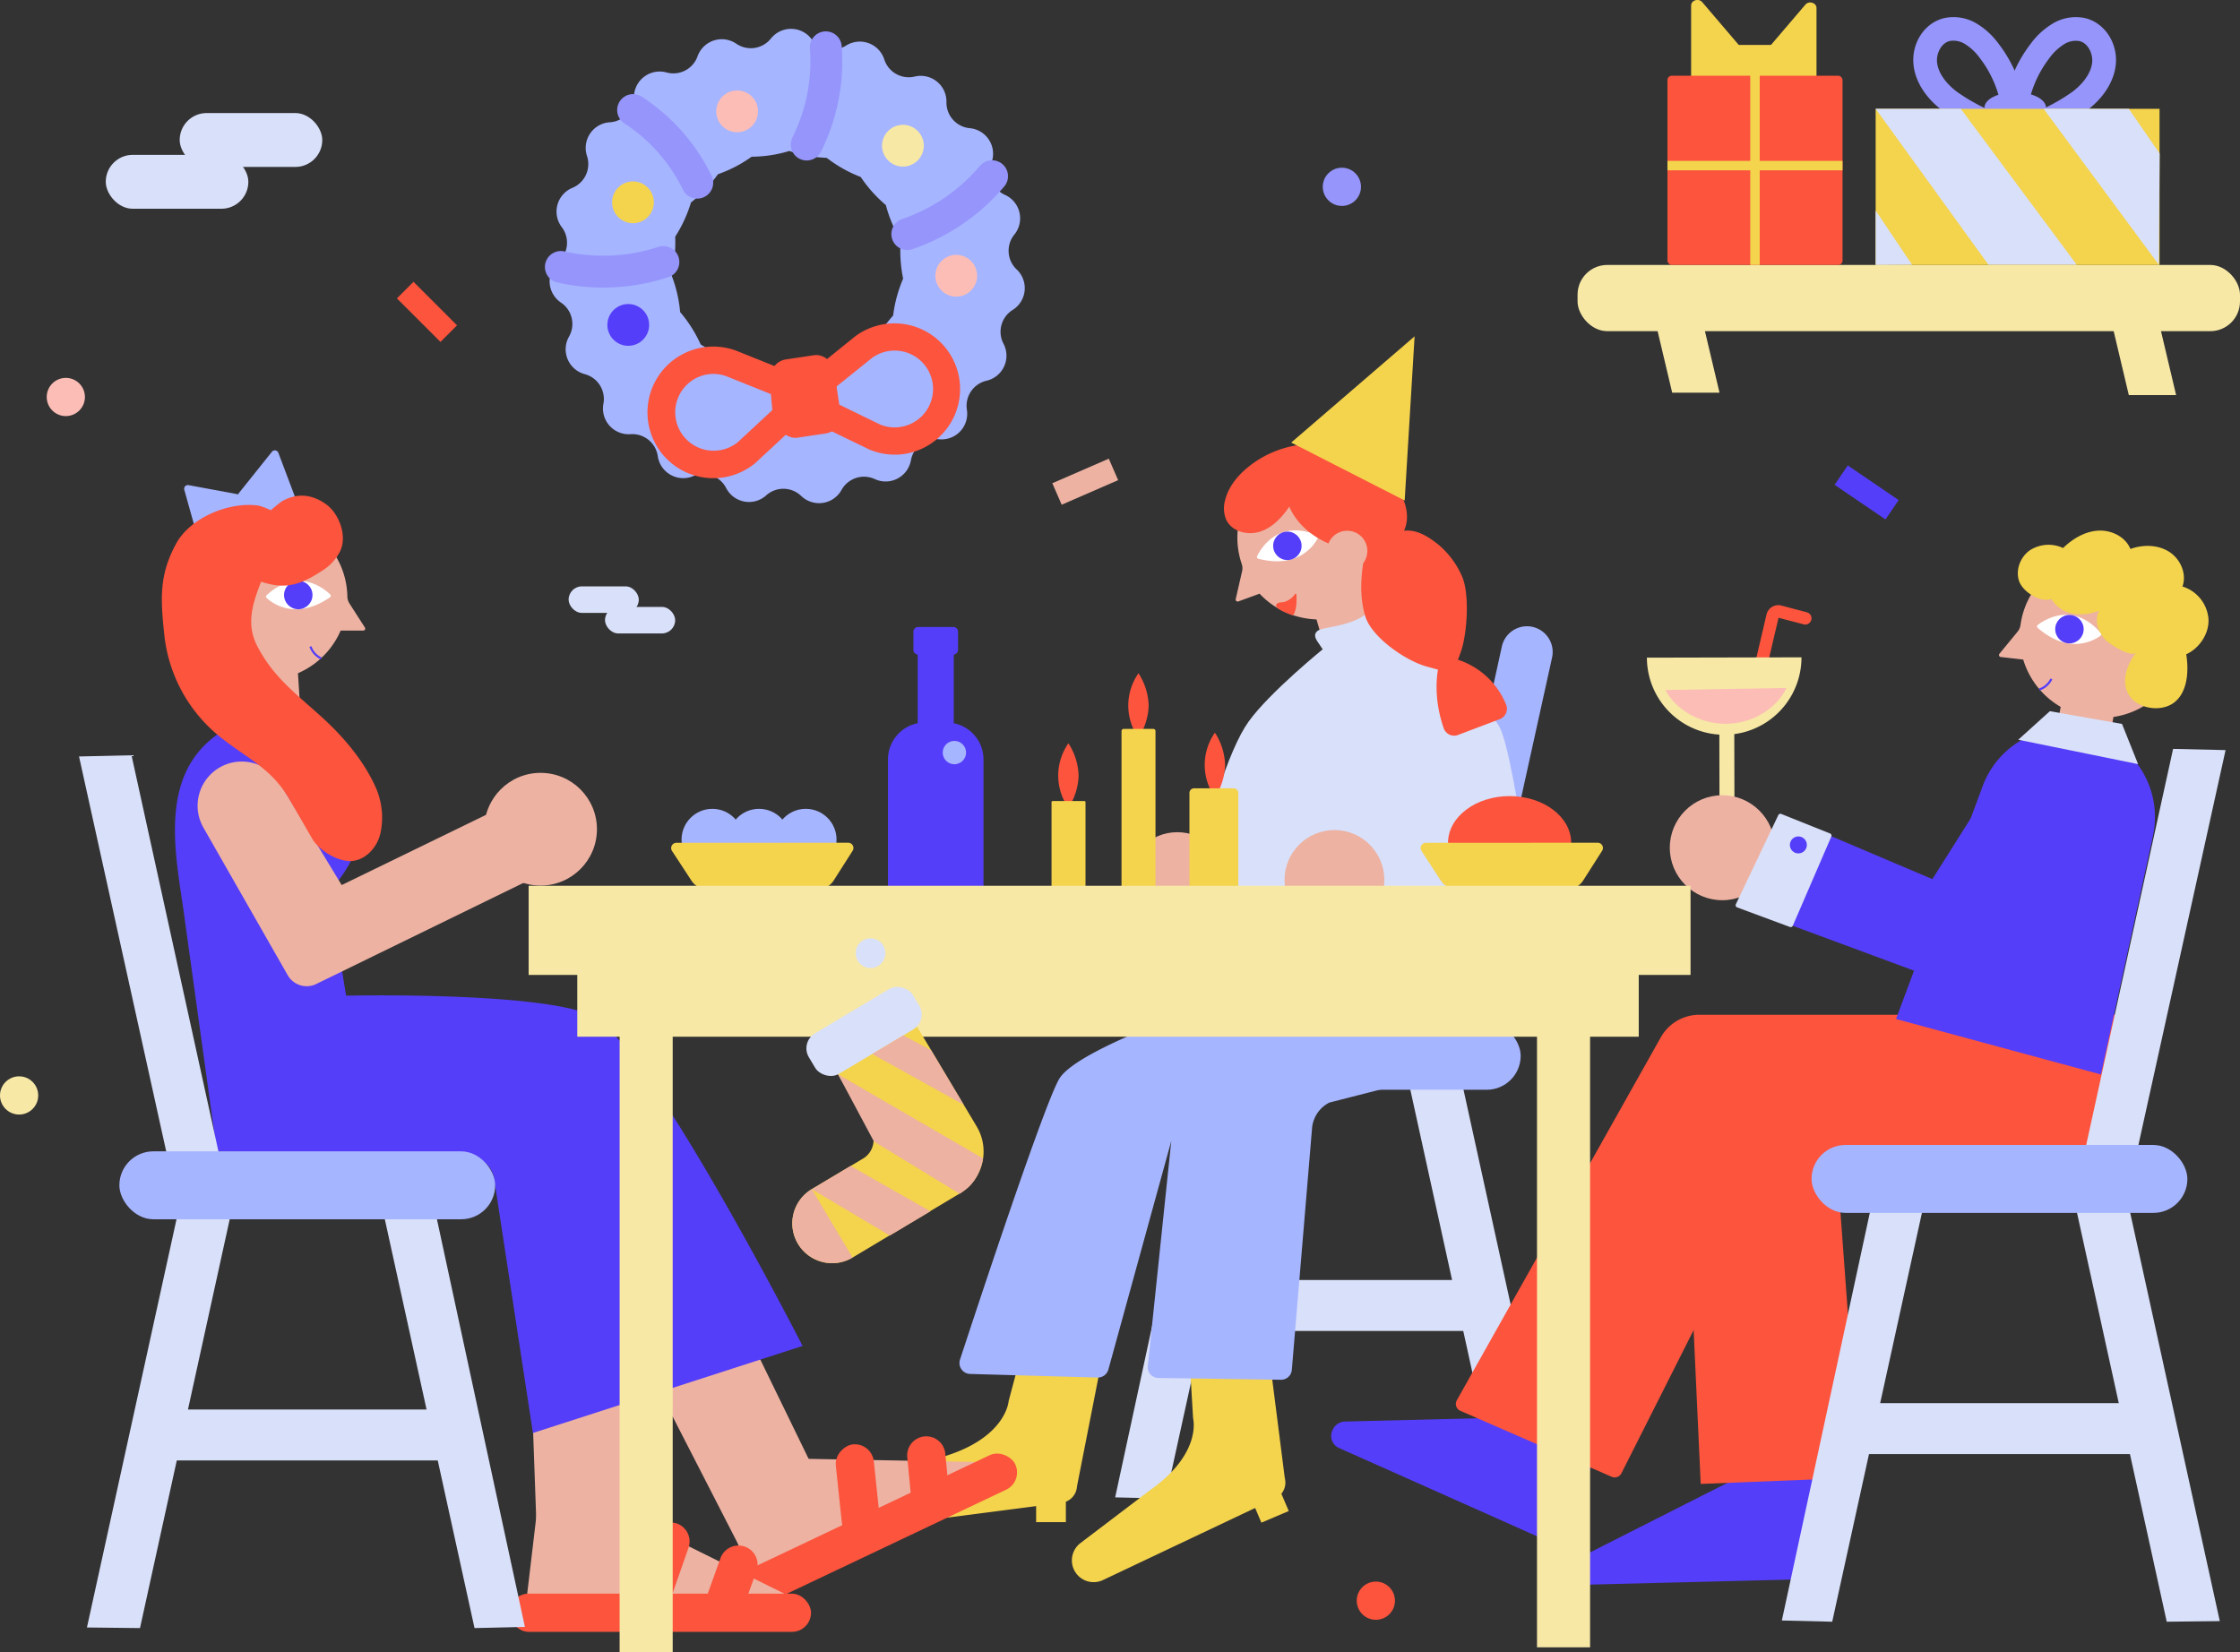 <svg xmlns="http://www.w3.org/2000/svg" viewBox="0 0 1055 778.24"><rect x="0" y="0" width="1055" height="778.24" fill="#333333" stroke="none"/><defs><style>.cls-1{fill:#553ef9;}.cls-2{fill:#d9e0f9;}.cls-3{fill:#a6b5ff;}.cls-4{fill:#f4d34d;}.cls-5{fill:#edb2a2;}.cls-6{fill:#fff;}.cls-7{fill:#fc543d;}.cls-8{fill:#9595fc;}.cls-9{fill:#fcbdb6;}.cls-10{fill:#f7e8a6;}.cls-11,.cls-12{fill:none;}.cls-11{stroke:#9595fc;stroke-linecap:round;stroke-linejoin:round;stroke-width:15px;}.cls-12{stroke:#553ef9;stroke-miterlimit:10;}</style></defs><g id="chair_center" data-name="chair center"><line class="cls-1" x1="580.21" y1="507.33" x2="537.21" y2="703.33"/><polygon class="cls-2" points="548.94 705.9 525.22 705.33 568.49 504.76 591.94 509.9 548.94 705.9"/><line class="cls-1" x1="718.21" y1="294.33" x2="675.21" y2="490.33"/><path class="cls-3" d="M748.94,576.9l-23.45-5.14,40.86-186.25A12.14,12.14,0,0,1,778.48,376h0A12.13,12.13,0,0,1,790,390.73Z" transform="translate(-59 -81)"/><line class="cls-1" x1="675.21" y1="507.33" x2="718.21" y2="703.33"/><polygon class="cls-2" points="706.49 705.9 663.49 509.9 688.48 509.62 731.48 705.62 706.49 705.9"/><rect class="cls-3" x="539.21" y="481.33" width="177" height="32" rx="16"/><line class="cls-1" x1="555.93" y1="614.94" x2="704.34" y2="614.94"/><rect class="cls-2" x="555.93" y="602.94" width="148.42" height="24"/></g><g id="Girl_center" data-name="Girl center"><path class="cls-4" d="M620.93,749.16s4.42,16.4-20.32,33.82l-32.73,24.87A10.26,10.26,0,0,0,565.13,821h0a10.25,10.25,0,0,0,13.24,4.33L659.7,786.8a8.2,8.2,0,0,0,4.42-9.51l-7-55-37.92-2.18Z" transform="translate(-59 -81)"/><rect class="cls-4" x="650" y="783" width="14" height="13" transform="translate(-315.84 239.61) rotate(-23.07)"/><path class="cls-2" d="M683,386s-26,21-36,35c-19.19,26.87-40,136-40,136l180-5s-14-116-22-129-37-46-42-51Z" transform="translate(-59 -81)"/><polygon class="cls-5" points="617.75 283.9 624.02 305.37 648.61 298.65 641.45 275.39 617.75 283.9"/><path class="cls-5" d="M672.05,296.6a38.54,38.54,0,0,0-28.21,50.07,6.26,6.26,0,0,1,.16,3.43l-3,13.09a.94.94,0,0,0,1.24,1.11l10-3.65a38.52,38.52,0,1,0,19.79-64Z" transform="translate(-59 -81)"/><path class="cls-6" d="M651.08,343c1.84-3.77,10-17.54,28.3-9.88a.84.84,0,0,1,.42,1.15c-1.65,3.22-9.09,14.89-28.19,9.9A.83.83,0,0,1,651.08,343Z" transform="translate(-59 -81)"/><circle class="cls-1" cx="606.33" cy="257.11" r="6.7"/><path class="cls-7" d="M737,393s-4.2,13.45,2,31.11a5.19,5.19,0,0,0,6.75,3.07l19.58-7.42a5.22,5.22,0,0,0,3-6.9A36.79,36.79,0,0,0,743,391Z" transform="translate(-59 -81)"/><path class="cls-7" d="M661,365a15.78,15.78,0,0,1,2.61-.39,9.34,9.34,0,0,0,5.33-3.79.35.35,0,0,1,.64.17c.15,3.17.18,6.4-1.16,9.22a.88.88,0,0,1-1.14.46C664.74,369.58,657.35,367.06,661,365Z" transform="translate(-59 -81)"/><path class="cls-2" d="M684.18,390.18l-4.48-6.7c-.78-1.16-1.59-2.52-1.19-3.86.48-1.62,2.41-2.24,4.07-2.58,5.79-1.2,11.76-2.15,17-5,3.08-1.66,5.8-3.92,8.86-5.62s6.67-2.83,10.05-1.93c1.39.37,2.85,1.29,3,2.72a4.11,4.11,0,0,1-1,2.68c-1.36,2-3,3.78-4.13,5.94s-1.45,4.89-.1,6.9Z" transform="translate(-59 -81)"/><path class="cls-7" d="M702.06,340.89c-2.13,10.05-3,20.65,0,30.49s19.07,20.95,29,23.62c11.66,3.14,12,4.4,16-7,3-8.61,4.27-27.82.31-36a40.79,40.79,0,0,0-11-14.54c-4.82-3.8-10-7.1-16.11-6.47,3.51-7.5,0-16.52-5.27-22.95a48.43,48.43,0,0,0-68.44-6.78c-4.93,4.07-9.14,9.35-10.6,15.57a13.77,13.77,0,0,0,.66,9.16c2.71,5.5,10.14,7.34,16,5.39s10.2-6.75,13.68-11.79C666.14,319.55,673,339,702.06,340.89Z" transform="translate(-59 -81)"/><circle class="cls-5" cx="634.5" cy="259.5" r="9.5"/><path class="cls-4" d="M534.06,740.92s-1,17-30,26l-39,13.64a10.39,10.39,0,0,0-6.76,11.71h0a10.2,10.2,0,0,0,11.24,8.24l89.51-11.63a8.29,8.29,0,0,0,7.19-7.72L577,726.42l-35.4-13.83Z" transform="translate(-59 -81)"/><rect class="cls-4" x="488" y="704" width="14" height="13"/><path class="cls-3" d="M621,557s-55,19-63,32c-6.9,11.21-38.31,106.38-46.85,132.43a5.15,5.15,0,0,0,4.76,6.76l60,1.7a5.16,5.16,0,0,0,5.12-3.8L616,599l60-41-63,38L599.58,724.49a5.06,5.06,0,0,0,5,5.59l57.72.85a5.07,5.07,0,0,0,5.13-4.65L677,611.93a15,15,0,0,1,8.09-11.56L749.17,584a16.91,16.91,0,0,0,12.7-15.19L763,553Z" transform="translate(-59 -81)"/><circle class="cls-5" cx="628.5" cy="414.5" r="23.5"/><circle class="cls-5" cx="554.5" cy="415.5" r="23.5"/><polygon class="cls-4" points="666.25 158.43 608.14 208.47 661.58 235.76 666.25 158.43"/></g><g id="decorative_elements" data-name="decorative elements"><rect class="cls-2" x="49.81" y="72.94" width="67.16" height="25.39" rx="12.7"/><rect class="cls-2" x="84.63" y="53.25" width="67.16" height="25.39" rx="12.7"/><rect class="cls-2" x="343.95" y="366.89" width="33.05" height="12.5" rx="6.25" transform="translate(661.95 665.27) rotate(-180)"/><rect class="cls-2" x="326.81" y="357.2" width="33.05" height="12.5" rx="6.25" transform="translate(627.67 645.9) rotate(-180)"/><circle class="cls-8" cx="632" cy="88" r="9"/><circle class="cls-9" cx="31" cy="187" r="9"/><circle class="cls-7" cx="648" cy="754" r="9"/><circle class="cls-10" cx="9" cy="516" r="9"/><rect class="cls-7" x="254.58" y="213.4" width="11.04" height="29" transform="translate(-143.97 169.67) rotate(-45)"/><rect class="cls-5" x="564.58" y="293.4" width="11.04" height="29" transform="translate(566.05 -418.7) rotate(66.49)"/><rect class="cls-1" x="932.58" y="298.4" width="11.04" height="29" transform="translate(92.75 831.56) rotate(-55.77)"/></g><g id="wreath"><path class="cls-3" d="M537.84,207.94a12.12,12.12,0,0,1-1.09-16.46h0a12.11,12.11,0,0,0-4.4-18.67,12.1,12.1,0,0,1-6.37-15.2,12.1,12.1,0,0,0-10.22-16.23h0a12.11,12.11,0,0,1-11-12.32,12.11,12.11,0,0,0-14.94-12h0A12.1,12.1,0,0,1,475.48,109h0a12.11,12.11,0,0,0-18-6.53h0a12.1,12.1,0,0,1-16.21-3,12.11,12.11,0,0,0-19.18-.32,12.11,12.11,0,0,1-16.31,2.44h0a12.11,12.11,0,0,0-18.24,5.93,12.11,12.11,0,0,1-14.63,7.61h0a12.11,12.11,0,0,0-15.33,11.53h0a12.1,12.1,0,0,1-11.37,11.94h0a12.11,12.11,0,0,0-10.75,15.88,12.11,12.11,0,0,1-6.87,15,12.11,12.11,0,0,0-5,18.52,12.1,12.1,0,0,1-1.63,16.4h0a12.11,12.11,0,0,0,1.26,19.14h0A12.1,12.1,0,0,1,327,239.55h0a12.11,12.11,0,0,0,7.41,17.69h0a12.11,12.11,0,0,1,8.79,13.95,12.11,12.11,0,0,0,12.76,14.33h0a12.11,12.11,0,0,1,12.84,10.34h0a12.11,12.11,0,0,0,16.71,9.41A12.11,12.11,0,0,1,401,310.88h0a12.1,12.1,0,0,0,18.86,3.47h0a12.1,12.1,0,0,1,16.49.27h0a12.11,12.11,0,0,0,19-2.84h0a12.11,12.11,0,0,1,15.68-5.1h0a12.11,12.11,0,0,0,17-8.85h0a12.12,12.12,0,0,1,13.18-9.91h0A12.1,12.1,0,0,0,514.39,274h0a12.12,12.12,0,0,1,9.24-13.66,12.1,12.1,0,0,0,8-17.43A12.12,12.12,0,0,1,535.94,227h0a12.1,12.1,0,0,0,1.9-19.08Zm-53.48,4.31a64.11,64.11,0,0,0-4.71,17.4,64,64,0,0,0-10,14.79,63.27,63.27,0,0,0-14.54,10.91A62.73,62.73,0,0,0,438,261a63,63,0,0,0-18-.34,63.19,63.19,0,0,0-17.09-6.17A64.05,64.05,0,0,0,389,243.25,63.84,63.84,0,0,0,379.34,228a64.31,64.31,0,0,0-4.13-17.55A64.1,64.1,0,0,0,377,192.5a64,64,0,0,0,7.44-16.13,62.93,62.93,0,0,0,12.68-13.29A62.87,62.87,0,0,0,413,154.82a63.29,63.29,0,0,0,9-.71,61.64,61.64,0,0,0,8.78-2,63,63,0,0,0,17.6,3.25,63,63,0,0,0,16,9,64,64,0,0,0,11.84,13.24,64.3,64.3,0,0,0,7,16.63A64.3,64.3,0,0,0,484.36,212.25Z" transform="translate(-59 -81)"/><path class="cls-7" d="M399.68,305.89a31,31,0,1,1,6.09-59.69l.17.07,28.27,11.34,1.89,21.67-21.31,19.79A30.89,30.89,0,0,1,399.68,305.89Zm-7.3-48.57a18.1,18.1,0,1,0,14.08,32l16.29-15.14-.66-7.54-20.85-8.37A18,18,0,0,0,392.38,257.32Z" transform="translate(-59 -81)"/><path class="cls-7" d="M484.94,294.84a30.94,30.94,0,0,1-16.45-2.08l-.33-.16-25.85-12.52-4.54-21.27,23.84-19.25a30.94,30.94,0,1,1,23.33,55.28ZM473.58,281a18.09,18.09,0,1,0-4.11-31.21L452,263.85l1.58,7.41Z" transform="translate(-59 -81)"/><rect class="cls-7" x="423.49" y="249.14" width="30.02" height="37.27" rx="8.28" transform="translate(-93.85 -13.03) rotate(-8.53)"/><circle class="cls-9" cx="347.18" cy="52.46" r="9.84"/><circle class="cls-4" cx="298.12" cy="95.3" r="9.84"/><circle class="cls-10" cx="425.26" cy="68.63" r="9.84"/><circle class="cls-9" cx="450.37" cy="129.89" r="9.84"/><circle class="cls-1" cx="295.9" cy="153.05" r="9.84"/><path class="cls-11" d="M357.18,132.83a85.53,85.53,0,0,1,30.22,34.22" transform="translate(-59 -81)"/><path class="cls-11" d="M447.94,103.28a87.6,87.6,0,0,1-9,45.81" transform="translate(-59 -81)"/><path class="cls-11" d="M526.25,164a91,91,0,0,1-39.93,27.27" transform="translate(-59 -81)"/><path class="cls-11" d="M371.45,204.43a90.92,90.92,0,0,1-48.3,2.32" transform="translate(-59 -81)"/></g><g id="food_and_candles" data-name="food and candles"><ellipse class="cls-7" cx="711" cy="397" rx="29" ry="22"/><circle class="cls-3" cx="335.5" cy="395.5" r="14.5"/><circle class="cls-3" cx="357.5" cy="395.5" r="14.5"/><circle class="cls-3" cx="379.5" cy="395.5" r="14.5"/><path class="cls-7" d="M600,413.33a29.35,29.35,0,0,1-4.8,15.2,26.47,26.47,0,0,1,0-30.4A29.4,29.4,0,0,1,600,413.33Z" transform="translate(-59 -81)"/><path class="cls-7" d="M636,441.33a29.35,29.35,0,0,1-4.8,15.2,26.47,26.47,0,0,1,0-30.4A29.4,29.4,0,0,1,636,441.33Z" transform="translate(-59 -81)"/><path class="cls-4" d="M529.27,343.33h13.89a1.06,1.06,0,0,1,1.06,1.06v77.94a0,0,0,0,1,0,0h-16a0,0,0,0,1,0,0V344.39A1.06,1.06,0,0,1,529.27,343.33Z"/><path class="cls-7" d="M567,446.33a29.35,29.35,0,0,1-4.8,15.2,26.47,26.47,0,0,1,0-30.4A29.4,29.4,0,0,1,567,446.33Z" transform="translate(-59 -81)"/><path class="cls-4" d="M495.74,377.33h15a.52.52,0,0,1,.52.52v45.48a0,0,0,0,1,0,0h-16a0,0,0,0,1,0,0V377.85A.52.52,0,0,1,495.74,377.33Z"/><path class="cls-4" d="M562.41,371.33H581a2.2,2.2,0,0,1,2.2,2.2v47.8a0,0,0,0,1,0,0h-23a0,0,0,0,1,0,0v-47.8A2.2,2.2,0,0,1,562.41,371.33Z"/><path class="cls-1" d="M508.21,421.67V389.31a2.19,2.19,0,0,0,2-2.18v-8.6a2.2,2.2,0,0,0-2.19-2.2H491.41a2.21,2.21,0,0,0-2.2,2.2v8.6a2.19,2.19,0,0,0,2,2.18v32.36a17.42,17.42,0,0,0-14,17.07v63.59h45V438.74A17.41,17.41,0,0,0,508.21,421.67Z" transform="translate(-59 -81)"/><path class="cls-4" d="M730.58,478a2.48,2.48,0,0,0-2.07,3.84l9,13.82a9,9,0,0,0,7.62,4.24H797.1a9,9,0,0,0,7.54-4.13l8.92-14a2.47,2.47,0,0,0-2.09-3.81Z" transform="translate(-59 -81)"/><path class="cls-4" d="M377.58,478a2.48,2.48,0,0,0-2.07,3.84l9.05,13.82a9,9,0,0,0,7.62,4.24H444.1a9,9,0,0,0,7.54-4.13l8.92-14a2.47,2.47,0,0,0-2.09-3.81Z" transform="translate(-59 -81)"/><circle class="cls-3" cx="449.5" cy="354.5" r="5.5"/></g><g id="boy"><path class="cls-1" d="M874.57,778.48l-72.43,36.68a6.55,6.55,0,0,0-3.43,6h0a6.22,6.22,0,0,0,6.09,6.34L910,824.87c3.86-.09,6.92-3.59,6.82-7.81l-.93-40.71Z" transform="translate(-59 -81)"/><polygon class="cls-7" points="793 525 801 699 876 696 863 519 793 525"/><path class="cls-7" d="M886.88,413.66l-5.71-1.34L891,370.45a5.72,5.72,0,0,1,7-4.21l12,3.18a2.92,2.92,0,0,1,2.09,3.58h0a2.93,2.93,0,0,1-3.59,2.09L896.66,372Z" transform="translate(-59 -81)"/><path class="cls-10" d="M894.7,488.69c0,2.92-10.52,5.31-23.5,5.34s-23.52-2.31-23.52-5.23,23.47-16.46,23.47-16.46S894.69,485.77,894.7,488.69Z" transform="translate(-59 -81)"/><path class="cls-10" d="M907.46,390.63a36.4,36.4,0,0,1-72.8.16Z" transform="translate(-59 -81)"/><rect class="cls-10" x="868.85" y="418.89" width="7.04" height="65.75" transform="translate(-60.04 -78.99) rotate(-0.13)"/><path class="cls-9" d="M900.42,405.05c-4.76,9.88-16.16,16.86-28.7,16.89-12.18,0-23.31-6.5-28.35-15.9Z" transform="translate(-59 -81)"/><polygon class="cls-5" points="972 325 968 347 993 352 997 328 972 325"/><path class="cls-5" d="M1058.26,343.27a38.54,38.54,0,0,0-47.64,32.15,6.3,6.3,0,0,1-1.39,3.14l-8.51,10.37a.94.94,0,0,0,.61,1.55l10.57,1.21a38.52,38.52,0,1,0,46.36-48.42Z" transform="translate(-59 -81)"/><path class="cls-6" d="M1018.72,375.4c3.33-2.55,16.81-11.21,29.73,3.83a.84.84,0,0,1-.13,1.22c-2.92,2.14-14.8,9.25-29.64-3.76A.84.84,0,0,1,1018.72,375.4Z" transform="translate(-59 -81)"/><circle class="cls-1" cx="974.67" cy="296.37" r="6.7"/><path class="cls-12" d="M1019.48,405.8a9.91,9.91,0,0,0,5.69-5" transform="translate(-59 -81)"/><path class="cls-4" d="M1025.16,363.19c-5.22,1.7-13.38-3.26-15.19-8.44s.55-11.35,5-14.5a16.19,16.19,0,0,1,15.7-1.11c4.5-4.34,10.2-7.78,16.44-8.18s12.93,2.84,15.28,8.63c5.94-2.14,12.91-2.06,18.24,1.32s8.43,10.43,6.26,16.36a17.46,17.46,0,0,1,12.25,15.1c.51,6.88-4.19,14-10.46,16.82,1.26,7.8.67,17.57-5.46,22.54s-17.54,3.28-21.62-3.49c-3.7-6.14-1-14.29,3.56-19.86-2.18,2.69-13.16-4.17-14.93-6.37-6.21-7.72-2.58-13.36-2.58-13.36S1032.92,375.1,1025.16,363.19Z" transform="translate(-59 -81)"/><path class="cls-1" d="M773.48,748.61l-81.16,2a6.55,6.55,0,0,0-5.7,4h0a6.22,6.22,0,0,0,2.77,8.35l96.11,42.85c3.53,1.58,7.8-.26,9.52-4.11l16.68-37.15Z" transform="translate(-59 -81)"/><path class="cls-7" d="M841.24,569.57l-96.09,171a3.54,3.54,0,0,0,1.66,5l71.28,31.07a3.54,3.54,0,0,0,4.6-1.71l73.78-146.3a6.41,6.41,0,0,1,5.78-3.63l146,1,13-67H859.36A20.81,20.81,0,0,0,841.24,569.57Z" transform="translate(-59 -81)"/><circle class="cls-5" cx="811.17" cy="399.32" r="24.72"/><path class="cls-1" d="M952,561l40.38-108.54A41.87,41.87,0,0,1,1032,424h0A41.87,41.87,0,0,1,1073,474.77L1048.5,587.13Z" transform="translate(-59 -81)"/><path class="cls-1" d="M969.13,495.1h0L919,473.83A23,23,0,0,0,889,485.48h0a23,23,0,0,0,13,31.11L968,541a20.32,20.32,0,0,0,12.87.41h0a20.27,20.27,0,0,0,10.94-8l40.66-57a21.82,21.82,0,0,0-7.62-32h0a21.82,21.82,0,0,0-28.6,7.69Z" transform="translate(-59 -81)"/><polygon class="cls-2" points="950.57 348.45 965.44 335 999.43 341 1007 359.94 950.57 348.45"/><path class="cls-2" d="M896.56,464.93l-20,42a1.1,1.1,0,0,0,.6,1.5L902,517.64a1.1,1.1,0,0,0,1.38-.59l18.14-42a1.09,1.09,0,0,0-.59-1.45l-23-9.2A1.1,1.1,0,0,0,896.56,464.93Z" transform="translate(-59 -81)"/><circle class="cls-1" cx="847" cy="398" r="4"/></g><g id="girl_L" data-name="girl L"><path class="cls-3" d="M166.45,320.13s-2.7,27.68,11.92,45.27l6.41-9.27S185,329,189,319C189,319,177.9,314.26,166.45,320.13Z" transform="translate(-59 -81)"/><path class="cls-3" d="M171,313.81l-23.2-4.29a1.76,1.76,0,0,0-2,2.21L153.16,338a1.77,1.77,0,0,0,3,.74l17.13-18a1.76,1.76,0,0,0,.39-1.78l-1.33-4A1.77,1.77,0,0,0,171,313.81Z" transform="translate(-59 -81)"/><path class="cls-3" d="M174.43,319.91l23.48,2.28a1.77,1.77,0,0,0,1.82-2.38l-9.64-25.56a1.77,1.77,0,0,0-3-.47l-15.51,19.4a1.75,1.75,0,0,0-.24,1.8l1.68,3.88A1.75,1.75,0,0,0,174.43,319.91Z" transform="translate(-59 -81)"/><polygon class="cls-5" points="336 595 390 706 349 730 291 617 336 595"/><polygon class="cls-5" points="299 613.18 300.78 736.61 253.47 740.93 248.92 614 299 613.18"/><path class="cls-1" d="M146,514l15.15,109.37,118.54,2.4a12.48,12.48,0,0,1,12.19,11.5L310,756l127-41S363,570,337,559s-115-9-115-9l-8-49s20-20,16-44-30-26-30-26l-5-18-28,1,1,9h0C131,442,142.18,484.51,146,514Z" transform="translate(-59 -81)"/><path class="cls-5" d="M435,768.09l86.85,1.65A7,7,0,0,1,528,774h0c1.59,3.49.28,7.5-2.92,8.95l-102.6,46.37c-3.77,1.7-8.34-.25-10.21-4.35L399,785.37l29.25-14Z" transform="translate(-59 -81)"/><rect class="cls-7" x="401.97" y="792.21" width="142" height="18" rx="9" transform="translate(-356.82 199.14) rotate(-25.39)"/><rect class="cls-7" x="440.54" y="774.78" width="45" height="18" rx="9" transform="translate(-327.07 1245.18) rotate(-96)"/><path class="cls-7" d="M504.21,765.63l1.67,17.44a9,9,0,0,1-8,9.89h0a9,9,0,0,1-9.89-8l-1.68-17.44a9,9,0,0,1,8-9.89h0A9,9,0,0,1,504.21,765.63Z" transform="translate(-59 -81)"/><path class="cls-5" d="M351.71,793.7l77.84,38.55a7,7,0,0,1,3.73,6.43h0c0,3.83-2.94,6.9-6.46,6.84l-112.58-1.84c-4.13-.06-7.43-3.78-7.37-8.29l4.9-41.42,32.44-.22Z" transform="translate(-59 -81)"/><rect class="cls-7" x="300.88" y="830.83" width="142" height="18" rx="9" transform="matrix(1, 0, 0, 1, -60.9, -80.15)"/><rect class="cls-7" x="347.83" y="810.83" width="45" height="18" rx="9" transform="translate(-584.77 818.03) rotate(-70.74)"/><path class="cls-7" d="M415.31,821l-5.93,16.48A9,9,0,0,1,397.92,843h0a9,9,0,0,1-5.53-11.47l5.92-16.48a9,9,0,0,1,11.47-5.53h0A9,9,0,0,1,415.31,821Z" transform="translate(-59 -81)"/><polygon class="cls-5" points="139.81 309.02 141.24 331.34 115.83 333.41 114.64 309.11 139.81 309.02"/><path class="cls-5" d="M179,324.56a38.65,38.65,0,0,1,41,24.23A38.22,38.22,0,0,1,222.6,362a6.26,6.26,0,0,0,1,3.28l7.25,11.29a.94.94,0,0,1-.78,1.47l-10.63,0A38.52,38.52,0,1,1,179,324.56Z" transform="translate(-59 -81)"/><path class="cls-6" d="M214.55,361.05c-3-2.92-15.39-13.08-30,.36a.85.85,0,0,0,0,1.23c2.66,2.47,13.63,10.9,29.88-.3A.84.84,0,0,0,214.55,361.05Z" transform="translate(-59 -81)"/><circle class="cls-1" cx="140.48" cy="280.28" r="6.7"/><path class="cls-12" d="M210.28,391.16a9.92,9.92,0,0,1-5.07-5.61" transform="translate(-59 -81)"/><circle class="cls-5" cx="254.6" cy="390.6" r="26.55"/><path class="cls-5" d="M308.32,495.52,208.17,544.4a10.29,10.29,0,0,1-13.64-4l-39.72-69.55a20.81,20.81,0,0,1,8.42-28.76h0a20.81,20.81,0,0,1,27.25,7.33l29.45,48.48,69.9-34Z" transform="translate(-59 -81)"/><path class="cls-7" d="M136.41,380.3a71.24,71.24,0,0,0,25.68,47.35C175.17,438.26,186.44,442.5,195,457c3.19,5.4,7.87,13.57,11,19s11.41,10.49,17.67,10.6c7.22.12,13.23-6.49,14.61-13.57A35.2,35.2,0,0,0,236,452c-5.71-12.88-15.68-24.48-26.17-33.88-12-10.81-22.52-18.68-29.83-33.12-5.05-10-2.14-19.61,2-30,12.12,4.09,19.36,1.11,30-6a22.31,22.31,0,0,0,7-8c3.79-7-.06-18-6.59-22.6S199,313.14,192,317c-1,.57-5.49,4.36-5.49,4.36a28.6,28.6,0,0,0-5.6-2.16c-13.67-2.09-32.16,5.48-38.91,17.8C133.83,351.92,134.61,363.17,136.41,380.3Z" transform="translate(-59 -81)"/></g><g id="table"><rect class="cls-10" x="271.89" y="441.24" width="499.93" height="47.1"/><rect class="cls-10" x="248.98" y="417.24" width="547.24" height="42"/><rect class="cls-10" x="723.9" y="468.33" width="25" height="307.63"/><rect class="cls-10" x="291.83" y="470.6" width="25" height="307.63"/><path class="cls-4" d="M444.53,571.71l24.46,41a10.24,10.24,0,0,1-3.54,14.05l-24.14,14.41a18.76,18.76,0,0,0-6.49,25.72h0a18.77,18.77,0,0,0,25.72,6.49L511,643.22a23.06,23.06,0,0,0,8-31.62l-36.69-61.44Z" transform="translate(-59 -81)"/><rect class="cls-2" x="437.4" y="555.78" width="57.11" height="22.16" rx="8.19" transform="translate(-283.71 238.02) rotate(-30.84)"/><path class="cls-5" d="M441.31,641.14l19.23,32.21h0a18.77,18.77,0,0,1-25.72-6.49h0a18.76,18.76,0,0,1,6.49-25.72Z" transform="translate(-59 -81)"/><polygon class="cls-5" points="382.31 560.14 419.07 582 438.19 570.59 400.61 549.22 382.31 560.14"/><polygon class="cls-5" points="410.81 496.47 453.88 520.39 438.59 494.77 425.45 487.73 410.81 496.47"/><path class="cls-5" d="M470.6,618.69,511,643.33l2.45-1.74c4.74-3.36,7.53-9.18,8.58-14.89l-68.33-39.62Z" transform="translate(-59 -81)"/><circle class="cls-2" cx="410" cy="449" r="7"/></g><g id="chair_R" data-name="chair R"><line class="cls-1" x1="894.21" y1="565.33" x2="851.21" y2="761.33"/><polygon class="cls-2" points="862.94 763.9 839.22 763.33 882.49 562.76 905.94 567.9 862.94 763.9"/><line class="cls-1" x1="1032.21" y1="352.33" x2="989.21" y2="548.33"/><polygon class="cls-2" points="1003.94 553.9 980.49 548.76 1023.49 352.76 1048.21 353.33 1003.94 553.9"/><line class="cls-1" x1="989.21" y1="565.33" x2="1032.21" y2="761.33"/><polygon class="cls-2" points="1020.49 763.9 977.49 567.9 1002.48 567.62 1045.48 763.62 1020.49 763.9"/><rect class="cls-3" x="853.21" y="539.33" width="177" height="32" rx="16"/><line class="cls-1" x1="869.93" y1="672.94" x2="1018.34" y2="672.94"/><rect class="cls-2" x="869.93" y="660.94" width="148.42" height="24"/></g><g id="chair_l" data-name="chair l"><line class="cls-1" x1="192.21" y1="568.33" x2="235.21" y2="764.33"/><polygon class="cls-2" points="223.49 766.9 247.22 766.33 203.94 565.76 180.49 570.9 223.49 766.9"/><line class="cls-1" x1="54.21" y1="355.33" x2="97.21" y2="551.33"/><polygon class="cls-2" points="81.49 556.9 104.94 551.76 61.94 355.76 37.22 356.33 81.49 556.9"/><line class="cls-1" x1="97.21" y1="568.33" x2="54.21" y2="764.33"/><polygon class="cls-2" points="65.94 766.9 108.94 570.9 83.95 570.62 40.95 766.62 65.94 766.9"/><rect class="cls-3" x="115.21" y="623.33" width="177" height="32" rx="16" transform="translate(348.43 1197.66) rotate(-180)"/><line class="cls-1" x1="216.5" y1="675.94" x2="68.09" y2="675.94"/><rect class="cls-2" x="68.09" y="663.94" width="148.42" height="24"/></g><g id="shelf"><rect class="cls-10" x="743" y="124.8" width="312" height="31.2" rx="14"/><polygon class="cls-10" points="809.86 184.97 787.57 184.97 777.54 142.63 799.83 142.63 809.86 184.97"/><polygon class="cls-10" points="1024.91 186.09 1002.63 186.09 992.6 143.74 1014.89 143.74 1024.91 186.09"/></g><g id="presents"><path class="cls-8" d="M993.27,144.3c-1.63-.9-3.29-1.75-4.94-2.61a97,97,0,0,1-14.44-8.57c-7.8-5.91-12.63-13.4-13.6-21.11-1.32-10.4,5-20.28,14.43-22.49a21.11,21.11,0,0,1,15.42,2.68,35.32,35.32,0,0,1,10.15,9.39,63.62,63.62,0,0,1,12.91,33l-11.1.94a52.34,52.34,0,0,0-10.64-27.19,24.64,24.64,0,0,0-6.93-6.56,10.19,10.19,0,0,0-7.26-1.46c-4.14,1-6.44,6.18-5.93,10.24.81,6.35,6.16,11.26,9.28,13.63a88.44,88.44,0,0,0,12.83,7.56c1.73.89,3.45,1.78,5.16,2.71Z" transform="translate(-59 -81)"/><path class="cls-8" d="M1022.42,144.3l-5.34-9.79c1.7-.93,3.43-1.82,5.15-2.71a88.56,88.56,0,0,0,12.84-7.56c3.12-2.37,8.47-7.28,9.28-13.63.51-4.06-1.8-9.27-5.93-10.24a10.18,10.18,0,0,0-7.26,1.46,24.8,24.8,0,0,0-6.94,6.56,52.3,52.3,0,0,0-10.63,27.19l-11.1-.94a63.51,63.51,0,0,1,12.91-33,35.33,35.33,0,0,1,10.15-9.39A21.09,21.09,0,0,1,1041,89.52c9.41,2.21,15.75,12.09,14.43,22.49-1,7.71-5.81,15.2-13.61,21.11a96.93,96.93,0,0,1-14.43,8.57C1025.7,142.55,1024.05,143.4,1022.42,144.3Z" transform="translate(-59 -81)"/><path class="cls-4" d="M891.2,117.73,860.72,82c-1.7-2-5.23-.91-5.23,1.59v34.11Z" transform="translate(-59 -81)"/><path class="cls-4" d="M878.82,118.89l30.49-35.71c1.69-2,5.23-.91,5.23,1.6v34.11Z" transform="translate(-59 -81)"/><rect class="cls-4" x="812.09" y="21.17" width="26.74" height="18.94"/><rect class="cls-7" x="785.34" y="35.66" width="82.46" height="89.14" rx="2.04"/><rect class="cls-4" x="785.34" y="75.77" width="82.46" height="4.46"/><rect class="cls-4" x="839.89" y="157.89" width="91.37" height="4.46" transform="translate(986.69 -806.46) rotate(90)"/><ellipse class="cls-8" cx="949.14" cy="50.7" rx="14.49" ry="7.24"/><rect class="cls-4" x="883.4" y="51.26" width="133.71" height="73.54"/><polygon class="cls-2" points="883.4 51.26 936.52 124.7 978.11 124.7 923.51 51.26 883.4 51.26"/><polygon class="cls-2" points="962.51 51.26 1016.75 124.7 1017.16 72.31 1002.63 51.26 962.51 51.26"/><polygon class="cls-2" points="883.4 124.8 900.53 124.68 883.4 99.17 883.4 124.8"/></g></svg>